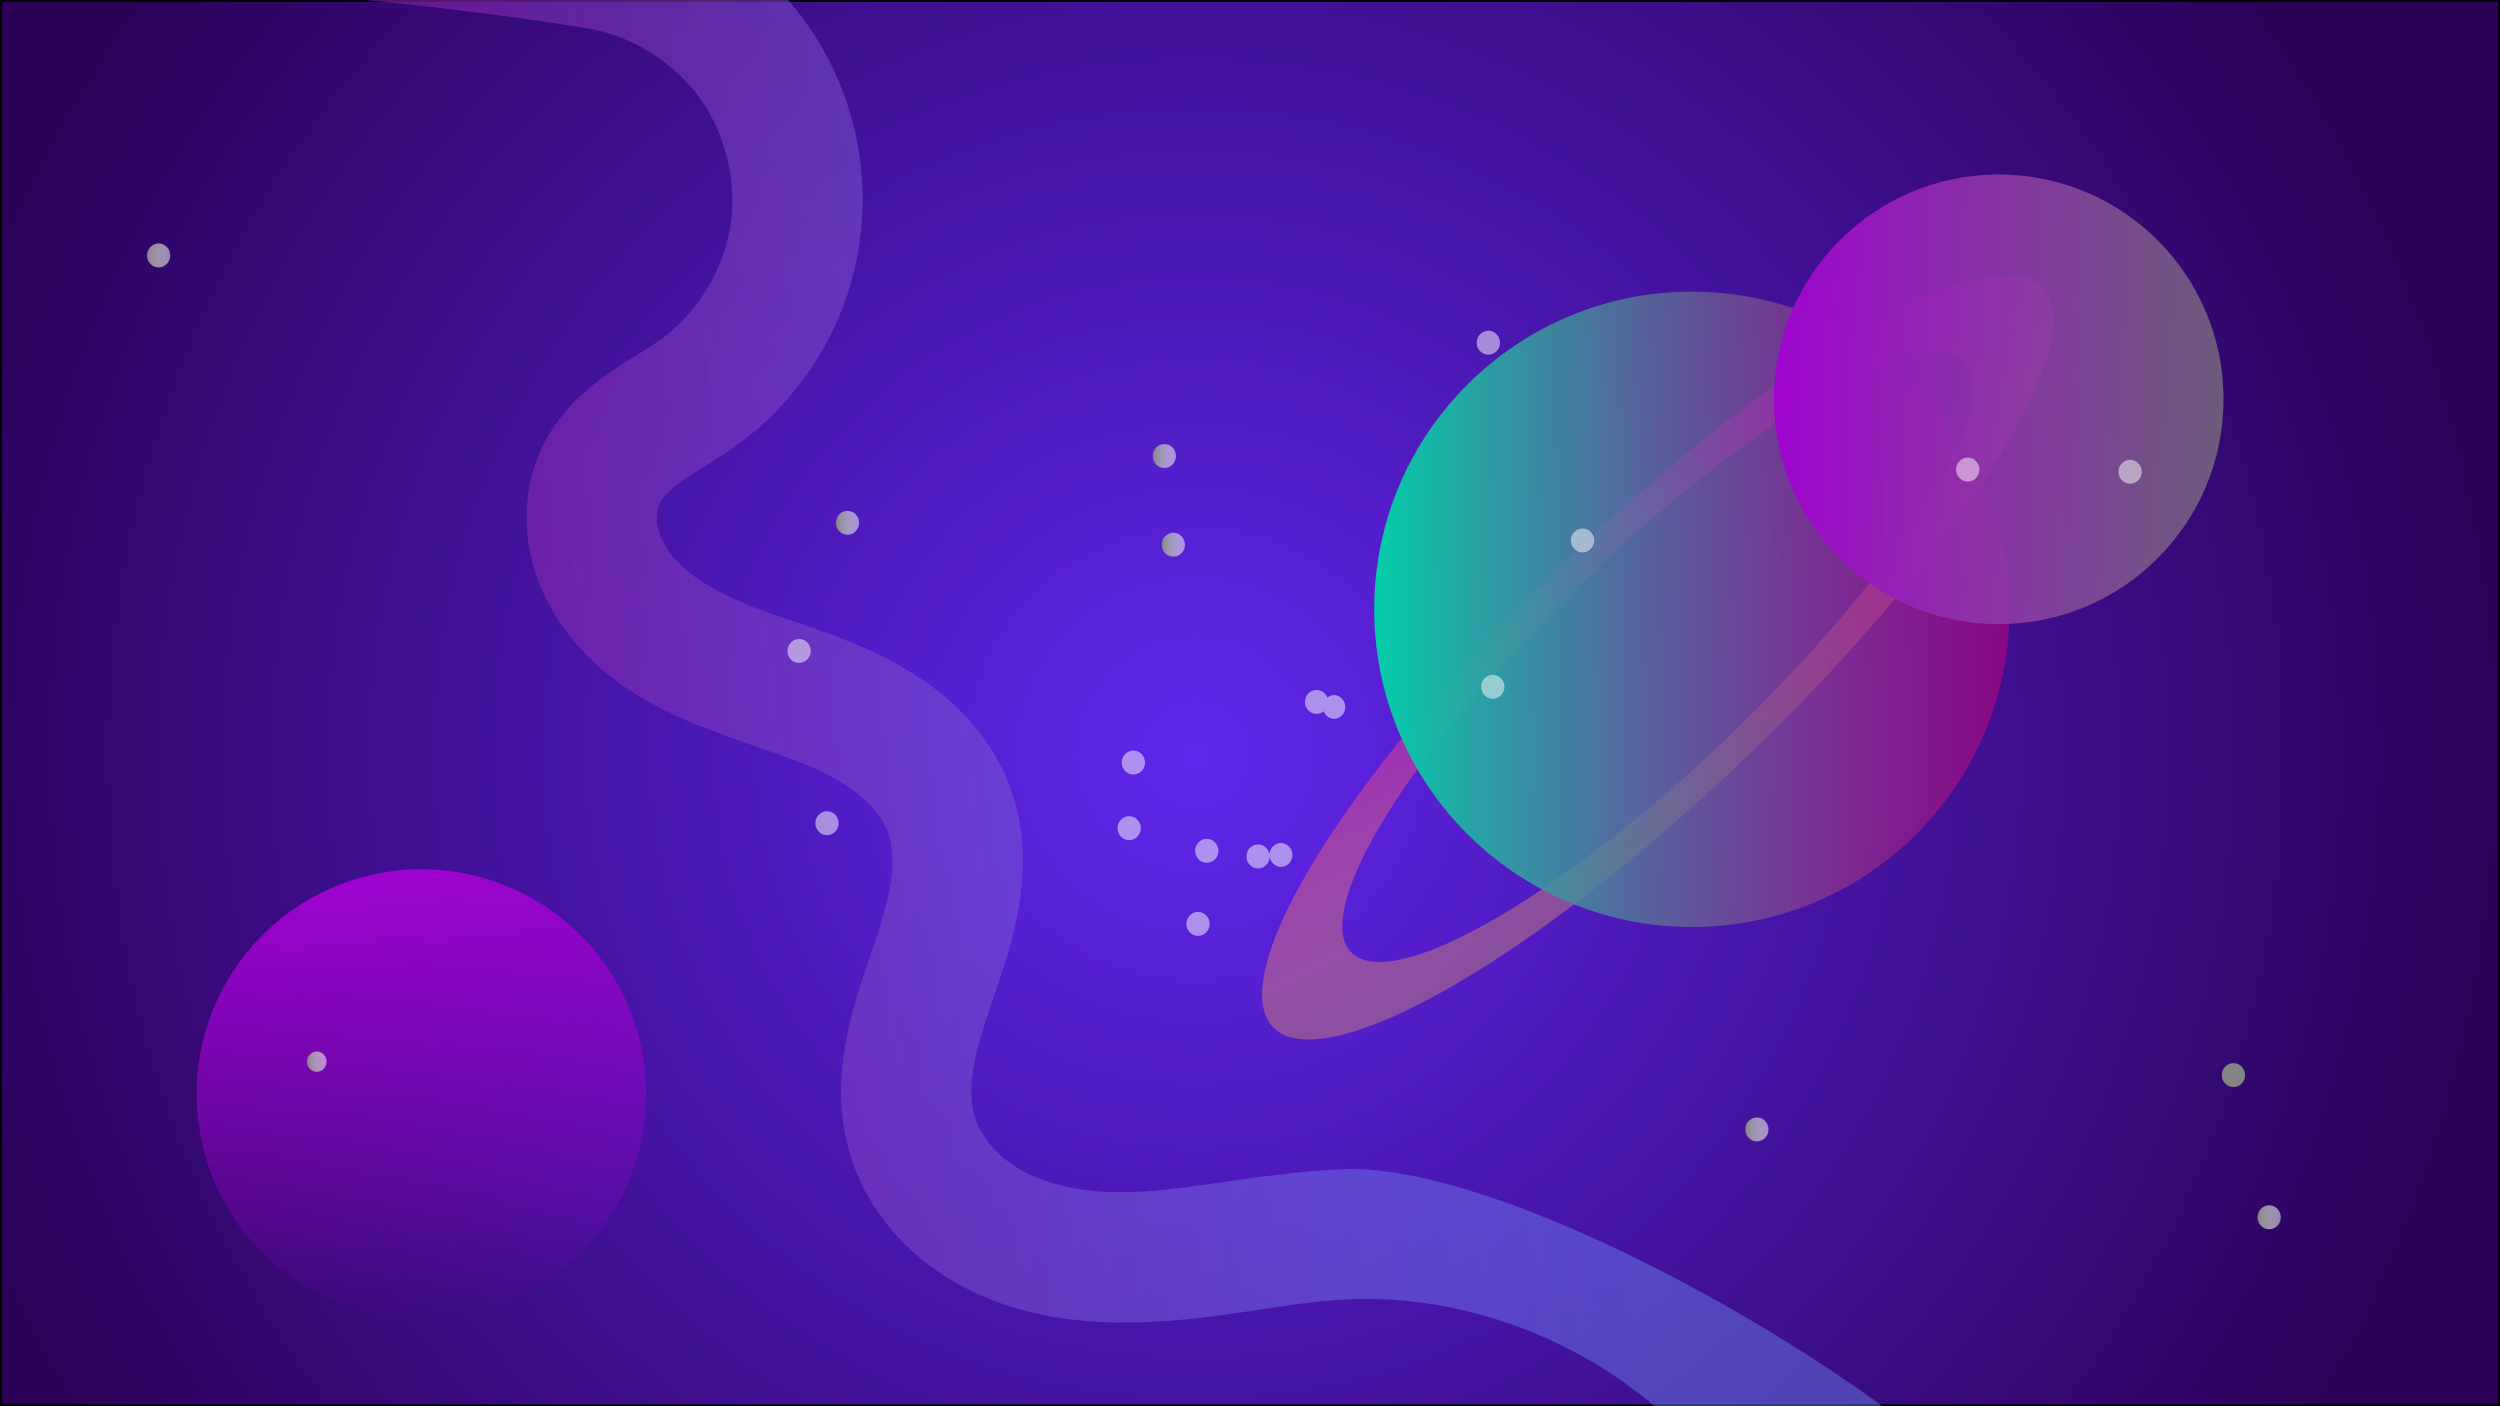 <?xml version="1.0" encoding="UTF-8" standalone="no"?>
<!-- Created with Inkscape (http://www.inkscape.org/) -->

<svg
   width="1920"
   height="1080"
   viewBox="0 0 1920 1080"
   version="1.1"
   id="svg5"
   inkscape:version="1.2 (dc2aedaf03, 2022-05-15)"
   sodipodi:docname="background.svg"
   xmlns:inkscape="http://www.inkscape.org/namespaces/inkscape"
   xmlns:sodipodi="http://sodipodi.sourceforge.net/DTD/sodipodi-0.dtd"
   xmlns:xlink="http://www.w3.org/1999/xlink"
   xmlns="http://www.w3.org/2000/svg"
   xmlns:svg="http://www.w3.org/2000/svg">
  <sodipodi:namedview
     id="namedview7"
     pagecolor="#505050"
     bordercolor="#ffffff"
     borderopacity="1"
     inkscape:showpageshadow="0"
     inkscape:pageopacity="0"
     inkscape:pagecheckerboard="1"
     inkscape:deskcolor="#505050"
     inkscape:document-units="px"
     showgrid="false"
     showguides="true"
     inkscape:zoom="0.15451593"
     inkscape:cx="2469.0012"
     inkscape:cy="838.10131"
     inkscape:window-width="1280"
     inkscape:window-height="953"
     inkscape:window-x="0"
     inkscape:window-y="35"
     inkscape:window-maximized="1"
     inkscape:current-layer="layer1">
    <sodipodi:guide
       position="2631.356,-224.237"
       orientation="1,0"
       id="guide3981"
       inkscape:locked="false" />
  </sodipodi:namedview>
  <defs
     id="defs2">
    <linearGradient
       id="linearGradient3488-3">
      <stop
         style="stop-color:#03cea9;stop-opacity:1;"
         offset="0"
         id="stop4225" />
      <stop
         style="stop-color:#ce037d;stop-opacity:0.498;"
         offset="1"
         id="stop4227" />
    </linearGradient>
    <linearGradient
       id="linearGradient3488">
      <stop
         style="stop-color:#9f03ce;stop-opacity:1;"
         offset="0"
         id="stop4007" />
      <stop
         style="stop-color:#9f03ce;stop-opacity:0;"
         offset="1"
         id="stop4009" />
    </linearGradient>
    <linearGradient
       id="linearGradient768">
      <stop
         style="stop-color:#6026ec;stop-opacity:1;"
         offset="0"
         id="stop3898" />
      <stop
         style="stop-color:#2b0158;stop-opacity:1;"
         offset="1"
         id="stop3900" />
    </linearGradient>
    <inkscape:path-effect
       effect="spiro"
       id="path-effect3884"
       is_visible="true"
       lpeversion="1" />
    <inkscape:path-effect
       effect="spiro"
       id="path-effect3880"
       is_visible="true"
       lpeversion="1" />
    <inkscape:path-effect
       effect="bspline"
       id="path-effect3876"
       is_visible="true"
       lpeversion="1"
       weight="33.333"
       steps="2"
       helper_size="0"
       apply_no_weight="true"
       apply_with_weight="true"
       only_selected="false" />
    <linearGradient
       id="linearGradient3488-4">
      <stop
         style="stop-color:#848484;stop-opacity:1;"
         offset="0"
         id="stop3678" />
      <stop
         style="stop-color:#ffffff;stop-opacity:0.498;"
         offset="1"
         id="stop3680" />
    </linearGradient>
    <linearGradient
       id="linearGradient3488-2">
      <stop
         style="stop-color:#9f03ce;stop-opacity:1;"
         offset="0"
         id="stop3577" />
      <stop
         style="stop-color:#777777;stop-opacity:0.8;"
         offset="1"
         id="stop3579" />
    </linearGradient>
    <linearGradient
       id="linearGradient3488-1">
      <stop
         style="stop-color:#9f03ce;stop-opacity:1;"
         offset="0"
         id="stop3484" />
      <stop
         style="stop-color:#f5ff27;stop-opacity:0;"
         offset="1"
         id="stop3486" />
    </linearGradient>
    <linearGradient
       id="linearGradient768-1">
      <stop
         style="stop-color:#890092;stop-opacity:0.703;"
         offset="0"
         id="stop764" />
      <stop
         style="stop-color:#7097ff;stop-opacity:0.389;"
         offset="0.611"
         id="stop766" />
    </linearGradient>
    <radialGradient
       inkscape:collect="always"
       xlink:href="#linearGradient768"
       id="radialGradient772"
       cx="913.569"
       cy="599.379"
       fx="913.569"
       fy="599.379"
       r="961.5"
       gradientTransform="matrix(1.042,-0.006,0.006,1.03,-37.268,-32.604)"
       gradientUnits="userSpaceOnUse" />
    <linearGradient
       inkscape:collect="always"
       xlink:href="#linearGradient3488-3"
       id="linearGradient3490"
       x1="562.04"
       y1="474.357"
       x2="907.352"
       y2="474.357"
       gradientUnits="userSpaceOnUse" />
    <filter
       style="color-interpolation-filters:sRGB;"
       inkscape:label="Drop Shadow"
       id="filter3554"
       x="-0.184"
       y="-0.176"
       width="1.36"
       height="1.384">
      <feFlood
         flood-opacity="0.498"
         flood-color="rgb(0,0,0)"
         result="flood"
         id="feFlood3544" />
      <feComposite
         in="flood"
         in2="SourceGraphic"
         operator="in"
         result="composite1"
         id="feComposite3546" />
      <feGaussianBlur
         in="composite1"
         stdDeviation="25.287"
         result="blur"
         id="feGaussianBlur3548" />
      <feOffset
         dx="-2.985"
         dy="11.202"
         result="offset"
         id="feOffset3550" />
      <feComposite
         in="SourceGraphic"
         in2="offset"
         operator="over"
         result="composite2"
         id="feComposite3552" />
    </filter>
    <linearGradient
       inkscape:collect="always"
       xlink:href="#linearGradient3488-2"
       id="linearGradient3558"
       gradientUnits="userSpaceOnUse"
       x1="562.04"
       y1="474.357"
       x2="938.43"
       y2="479.566"
       gradientTransform="translate(803.301,-178.902)" />
    <linearGradient
       inkscape:collect="always"
       xlink:href="#linearGradient3488"
       id="linearGradient3562"
       gradientUnits="userSpaceOnUse"
       gradientTransform="translate(-403.803,361.098)"
       x1="562.04"
       y1="474.357"
       x2="907.352"
       y2="474.357" />
    <linearGradient
       inkscape:collect="always"
       xlink:href="#linearGradient3488-1"
       id="linearGradient3575"
       x1="1105.41"
       y1="-481.769"
       x2="1610.347"
       y2="-304.328"
       gradientUnits="userSpaceOnUse" />
    <linearGradient
       inkscape:collect="always"
       xlink:href="#linearGradient768-1"
       id="linearGradient3896"
       x1="163.739"
       y1="862.634"
       x2="1920"
       y2="666.158"
       gradientUnits="userSpaceOnUse" />
    <clipPath
       clipPathUnits="userSpaceOnUse"
       id="clipPath3983">
      <rect
         style="opacity:1;fill:#9f03ce;fill-opacity:1;stroke:none;stroke-width:100;stroke-linecap:round;stroke-linejoin:round;stroke-dasharray:none;stroke-opacity:1"
         id="rect3985"
         width="1920"
         height="1080"
         x="0"
         y="0" />
    </clipPath>
    <clipPath
       clipPathUnits="userSpaceOnUse"
       id="clipPath3987">
      <rect
         style="opacity:1;fill:#9f03ce;fill-opacity:1;stroke:none;stroke-width:100;stroke-linecap:round;stroke-linejoin:round;stroke-dasharray:none;stroke-opacity:1"
         id="rect3989"
         width="1920"
         height="1080"
         x="-1124.719"
         y="-412.865"
         transform="rotate(-83.09)" />
    </clipPath>
    <clipPath
       clipPathUnits="userSpaceOnUse"
       id="clipPath3991">
      <rect
         style="opacity:1;fill:#9f03ce;fill-opacity:1;stroke:none;stroke-width:100;stroke-linecap:round;stroke-linejoin:round;stroke-dasharray:none;stroke-opacity:1"
         id="rect3993"
         width="1920"
         height="1080"
         x="0"
         y="0" />
    </clipPath>
    <clipPath
       clipPathUnits="userSpaceOnUse"
       id="clipPath3995">
      <rect
         style="opacity:1;fill:#9f03ce;fill-opacity:1;stroke:none;stroke-width:70.758;stroke-linecap:round;stroke-linejoin:round;stroke-dasharray:none;stroke-opacity:1"
         id="rect3997"
         width="1358.562"
         height="764.191"
         x="-187.837"
         y="154.352" />
    </clipPath>
    <clipPath
       clipPathUnits="userSpaceOnUse"
       id="clipPath3999">
      <rect
         style="opacity:1;fill:#9f03ce;fill-opacity:1;stroke:none;stroke-width:100.086;stroke-linecap:round;stroke-linejoin:round;stroke-dasharray:none;stroke-opacity:1"
         id="rect4001"
         width="1866.275"
         height="1112.993"
         x="0"
         y="0"
         transform="matrix(0.717,-0.697,0.698,0.716,0,0)" />
    </clipPath>
    <clipPath
       clipPathUnits="userSpaceOnUse"
       id="clipPath4003">
      <rect
         style="opacity:1;fill:#9f03ce;fill-opacity:1;stroke:none;stroke-width:100;stroke-linecap:round;stroke-linejoin:round;stroke-dasharray:none;stroke-opacity:1"
         id="rect4005"
         width="1920"
         height="1080"
         x="0"
         y="0" />
    </clipPath>
    <linearGradient
       inkscape:collect="always"
       xlink:href="#linearGradient3488-4"
       id="linearGradient4223"
       x1="885.304"
       y1="350.222"
       x2="903.152"
       y2="350.222"
       gradientUnits="userSpaceOnUse" />
    <linearGradient
       inkscape:collect="always"
       xlink:href="#linearGradient3488-4"
       id="linearGradient4306"
       gradientUnits="userSpaceOnUse"
       x1="885.304"
       y1="350.222"
       x2="903.152"
       y2="350.222"
       gradientTransform="translate(-772.398,-154.034)" />
    <linearGradient
       inkscape:collect="always"
       xlink:href="#linearGradient3488-4"
       id="linearGradient4386"
       gradientUnits="userSpaceOnUse"
       x1="885.304"
       y1="350.222"
       x2="903.152"
       y2="350.222"
       gradientTransform="translate(848.491,584.645)" />
    <linearGradient
       inkscape:collect="always"
       xlink:href="#linearGradient3488-4"
       id="linearGradient4396"
       gradientUnits="userSpaceOnUse"
       x1="885.304"
       y1="350.222"
       x2="903.152"
       y2="350.222"
       gradientTransform="translate(-243.338,51.294)" />
    <linearGradient
       inkscape:collect="always"
       xlink:href="#linearGradient3488-4"
       id="linearGradient4400"
       gradientUnits="userSpaceOnUse"
       x1="885.304"
       y1="350.222"
       x2="903.152"
       y2="350.222"
       gradientTransform="translate(6.906,68.107)" />
  </defs>
  <g
     inkscape:label="Camada 1"
     inkscape:groupmode="layer"
     id="layer1">
    <rect
       style="fill:url(#radialGradient772);stroke:#000000;stroke-width:3;stroke-linecap:round;stroke-linejoin:round;fill-opacity:1"
       id="rect61"
       width="1920"
       height="1080"
       x="0"
       y="0"
       clip-path="url(#clipPath4003)" />
    <path
       id="path3564"
       style="fill:url(#linearGradient3575);fill-opacity:1;stroke:none;stroke-width:3.642;stroke-linecap:round;stroke-linejoin:round"
       d="M 1226.009 -888.999 A 102.597 409.761 5.0888875e-14 0 0 1147.966 -491.145 A 102.597 409.761 5.0888875e-14 0 0 1250.563 -81.382 A 102.597 409.761 5.0888875e-14 0 0 1353.159 -491.144 A 102.597 409.761 5.0888875e-14 0 0 1250.562 -900.906 A 102.597 409.761 5.0888875e-14 0 0 1226.009 -888.999 z M 1230.989 -808.311 A 326.658 81.789 90 0 1 1250.563 -817.802 A 326.658 81.789 90 0 1 1332.351 -491.144 A 326.658 81.789 90 0 1 1250.563 -164.485 A 326.658 81.789 90 0 1 1168.772 -491.144 A 326.658 81.789 90 0 1 1230.989 -808.311 z "
       transform="matrix(0.736,0.677,-0.718,0.696,0,0)"
       clip-path="url(#clipPath3999)" />
    <circle
       style="fill:url(#linearGradient3490);fill-opacity:1.0;stroke:none;stroke-width:1.777;stroke-linecap:round;stroke-linejoin:round;filter:url(#filter3554)"
       id="path986"
       cx="734.696"
       cy="474.357"
       r="172.656"
       transform="matrix(1.413,0,0,1.413,265.462,-218.139)"
       clip-path="url(#clipPath3995)" />
    <circle
       style="fill:url(#linearGradient3558);fill-opacity:1;stroke:none;stroke-width:1.777;stroke-linecap:round;stroke-linejoin:round;filter:url(#filter3554);opacity:1"
       id="circle3556"
       r="172.656"
       cy="295.454"
       cx="1537.997"
       clip-path="url(#clipPath3991)" />
    <circle
       style="fill:url(#linearGradient3562);fill-opacity:1;stroke:none;stroke-width:1.777;stroke-linecap:round;stroke-linejoin:round;filter:url(#filter3554)"
       id="circle3560"
       cx="330.893"
       cy="835.454"
       r="172.656"
       transform="rotate(83.09,329.4,841.055)"
       clip-path="url(#clipPath3987)" />
    <path
       style="color:#000000;fill:url(#linearGradient3896);-inkscape-stroke:none;stroke:none;fill-opacity:1;opacity:1"
       d="m 429.51,-79.879 c -44.973,0.055 -89.454,13.126 -127.508,38.053 L 148.245,0 c 28.158,-18.445 273.911,16.103 306.944,22.578 33.033,6.475 64.732,27.26 83.842,54.971 19.11,27.711 27.271,64.727 21.584,97.904 -5.687,33.178 -25.711,65.365 -52.959,85.129 -9.37,6.796 -23.068,14.28 -39.129,25.387 -16.252,11.239 -34.993,26.442 -48.424,50.402 -14.679,26.189 -18.313,55.196 -13.963,82.373 4.293,26.822 16.029,50.265 31.254,69.574 30.126,38.207 70.755,57.961 106.609,71.744 35.481,13.639 67.192,22.377 91.518,34.836 12.109,6.201 22.464,13.227 30.354,20.838 7.781,7.506 13.384,15.941 16.191,23.664 3.469,9.542 4.401,23.067 2.123,38.178 -2.317,15.373 -7.822,32.82 -14.545,52.553 -6.731,19.758 -14.737,42.007 -19.619,67.73 -4.922,25.934 -6.527,55.376 1.975,85.764 12.593,45.008 43.761,79.11 80.301,100.512 35.911,21.033 75.164,29.263 112.094,31.113 73.351,3.675 136.38,-14.976 190.617,-17.387 99.904,-4.441 203.349,39.773 269.18,115.051 l 232.313,45.812 c -86.721,-99.166 -374.325,-266.613 -505.932,-260.764 -70.274,3.124 -130.047,19.974 -181.174,17.412 -25.309,-1.268 -48.695,-7.066 -66.557,-17.527 -17.233,-10.093 -30.343,-26.163 -34.541,-41.168 -2.911,-10.406 -3.006,-24.489 -0.029,-40.172 3.017,-15.894 9.102,-33.788 16.031,-54.127 6.938,-20.364 14.773,-43.385 18.77,-69.898 4.036,-26.776 3.979,-56.982 -7.025,-87.25 -8.958,-24.641 -23.743,-45.067 -40.746,-61.469 -16.894,-16.297 -35.654,-28.375 -54.195,-37.871 -36.974,-18.936 -72.416,-28.099 -101.221,-39.172 -28.431,-10.929 -51.448,-24.443 -63.965,-40.318 -6.096,-7.732 -9.886,-16.28 -11.035,-23.461 -1.093,-6.826 0.293,-13.826 2.451,-17.676 2.143,-3.823 8.123,-10.171 18.068,-17.049 10.136,-7.009 24.554,-14.783 40.967,-26.688 49.099,-35.613 82.559,-89.397 92.807,-149.18 10.248,-59.783 -3.388,-121.64 -37.822,-171.572 -34.434,-49.932 -87.408,-84.662 -146.93,-96.33 -14.88,-2.917 -29.925,-4.345 -44.916,-4.326 z"
       id="path3882"
       sodipodi:nodetypes="sccsssssssssssssssssssccssssssssssssssssssss"
       clip-path="url(#clipPath3983)" />
    <ellipse
       style="opacity:1;fill:url(#linearGradient4223);fill-opacity:1.0;stroke:none;stroke-width:17.211;stroke-linecap:round;stroke-linejoin:round;stroke-dasharray:none;stroke-opacity:1"
       id="path4215"
       cx="894.228"
       cy="350.222"
       rx="8.924"
       ry="9.178" />
    <path
       id="ellipse4304"
       style="opacity:1;fill:url(#linearGradient4306);fill-opacity:1;stroke:none;stroke-width:17.211;stroke-linecap:round;stroke-linejoin:round;stroke-dasharray:none;stroke-opacity:1"
       d="M 121.83 187.01 A 8.924 9.178 0 0 0 112.906 196.188 A 8.924 9.178 0 0 0 121.83 205.365 A 8.924 9.178 0 0 0 130.754 196.188 A 8.924 9.178 0 0 0 121.83 187.01 z M 1143.068 254.021 A 8.924 9.178 0 0 0 1134.143 263.199 A 8.924 9.178 0 0 0 1143.068 272.377 A 8.924 9.178 0 0 0 1151.992 263.199 A 8.924 9.178 0 0 0 1143.068 254.021 z M 1511.234 351.457 A 8.924 9.178 0 0 0 1502.309 360.635 A 8.924 9.178 0 0 0 1511.234 369.814 A 8.924 9.178 0 0 0 1520.158 360.635 A 8.924 9.178 0 0 0 1511.234 351.457 z M 1635.941 353.139 A 8.924 9.178 0 0 0 1627.016 362.316 A 8.924 9.178 0 0 0 1635.941 371.494 A 8.924 9.178 0 0 0 1644.865 362.316 A 8.924 9.178 0 0 0 1635.941 353.139 z M 1215.418 405.873 A 8.924 9.178 0 0 0 1206.494 415.051 A 8.924 9.178 0 0 0 1215.418 424.229 A 8.924 9.178 0 0 0 1224.342 415.051 A 8.924 9.178 0 0 0 1215.418 405.873 z M 613.721 490.771 A 8.924 9.178 0 0 0 604.795 499.949 A 8.924 9.178 0 0 0 613.721 509.127 A 8.924 9.178 0 0 0 622.645 499.949 A 8.924 9.178 0 0 0 613.721 490.771 z M 1146.504 518.299 A 8.924 9.178 0 0 0 1137.58 527.477 A 8.924 9.178 0 0 0 1146.504 536.654 A 8.924 9.178 0 0 0 1155.43 527.477 A 8.924 9.178 0 0 0 1146.504 518.299 z M 1011.096 529.889 A 8.924 9.178 0 0 0 1002.172 539.066 A 8.924 9.178 0 0 0 1011.096 548.244 A 8.924 9.178 0 0 0 1016.621 546.246 A 8.924 9.178 0 0 0 1024.219 552.133 A 8.924 9.178 0 0 0 1033.145 542.953 A 8.924 9.178 0 0 0 1024.219 533.775 A 8.924 9.178 0 0 0 1019.438 535.812 A 8.924 9.178 0 0 0 1011.096 529.889 z M 870.418 576.436 A 8.924 9.178 0 0 0 861.494 585.613 A 8.924 9.178 0 0 0 870.418 594.791 A 8.924 9.178 0 0 0 879.344 585.613 A 8.924 9.178 0 0 0 870.418 576.436 z M 635.139 623.037 A 8.924 9.178 0 0 0 626.215 632.217 A 8.924 9.178 0 0 0 635.139 641.395 A 8.924 9.178 0 0 0 644.062 632.217 A 8.924 9.178 0 0 0 635.139 623.037 z M 867.174 626.844 A 8.924 9.178 0 0 0 858.25 636.021 A 8.924 9.178 0 0 0 867.174 645.199 A 8.924 9.178 0 0 0 876.098 636.021 A 8.924 9.178 0 0 0 867.174 626.844 z M 926.818 644.234 A 8.924 9.178 0 0 0 917.895 653.412 A 8.924 9.178 0 0 0 926.818 662.59 A 8.924 9.178 0 0 0 935.744 653.412 A 8.924 9.178 0 0 0 926.818 644.234 z M 983.66 647.455 A 8.924 9.178 0 0 0 974.971 656.049 A 8.924 9.178 0 0 0 966.203 648.578 A 8.924 9.178 0 0 0 957.279 657.756 A 8.924 9.178 0 0 0 966.203 666.934 A 8.924 9.178 0 0 0 975.129 657.756 A 8.924 9.178 0 0 0 975.125 657.598 A 8.924 9.178 0 0 0 983.66 665.811 A 8.924 9.178 0 0 0 992.584 656.633 A 8.924 9.178 0 0 0 983.66 647.455 z M 920.082 700.367 A 8.924 9.178 0 0 0 911.158 709.545 A 8.924 9.178 0 0 0 920.082 718.723 A 8.924 9.178 0 0 0 929.006 709.545 A 8.924 9.178 0 0 0 920.082 700.367 z "
       inkscape:spray-origin="#path4215" />
    <path
       id="ellipse4384"
       style="opacity:1;fill:url(#linearGradient4386);fill-opacity:1;stroke:none;stroke-width:17.211;stroke-linecap:round;stroke-linejoin:round;stroke-dasharray:none;stroke-opacity:1"
       d="M 1715.287 816.488 A 8.924 9.178 0 0 0 1706.363 825.666 A 8.924 9.178 0 0 0 1715.287 834.844 A 8.924 9.178 0 0 0 1724.213 825.666 A 8.924 9.178 0 0 0 1715.287 816.488 z M 1742.719 925.689 A 8.924 9.178 0 0 0 1733.795 934.867 A 8.924 9.178 0 0 0 1742.719 944.045 A 8.924 9.178 0 0 0 1751.645 934.867 A 8.924 9.178 0 0 0 1742.719 925.689 z "
       inkscape:spray-origin="#path4215" />
    <ellipse
       style="opacity:1;fill:url(#linearGradient4396);fill-opacity:1;stroke:none;stroke-width:17.211;stroke-linecap:round;stroke-linejoin:round;stroke-dasharray:none;stroke-opacity:1"
       id="ellipse4394"
       cx="650.89"
       cy="401.516"
       rx="8.924"
       ry="9.178"
       inkscape:spray-origin="#path4215" />
    <ellipse
       style="opacity:1;fill:url(#linearGradient4400);fill-opacity:1;stroke:none;stroke-width:17.211;stroke-linecap:round;stroke-linejoin:round;stroke-dasharray:none;stroke-opacity:1"
       id="ellipse4398"
       cx="901.134"
       cy="418.328"
       rx="8.924"
       ry="9.178"
       inkscape:spray-origin="#path4215" />
    <use
       id="use4402"
       inkscape:spray-origin="#path4215"
       xlink:href="#path4215"
       transform="translate(-418.822,226.213)" />
    <use
       id="use4404"
       inkscape:spray-origin="#path4215"
       xlink:href="#path4215"
       transform="translate(-822.176,-435.207)" />
    <use
       id="use4406"
       inkscape:spray-origin="#path4215"
       xlink:href="#path4215"
       transform="translate(-336.165,403.557)" />
    <use
       id="use4408"
       inkscape:spray-origin="#path4215"
       xlink:href="#path4215"
       transform="translate(455.077,517.175)" />
    <use
       id="use4410"
       inkscape:spray-origin="#path4215"
       xlink:href="#path4215"
       transform="matrix(0.974,0,0,0.974,102.204,22.289)" />
    <use
       id="use4412"
       inkscape:spray-origin="#path4215"
       xlink:href="#path4215"
       transform="matrix(0.85,0,0,0.85,-516.805,517.66)" />
    <use
       id="use4414"
       inkscape:spray-origin="#path4215"
       xlink:href="#path4215"
       transform="matrix(0.847,0,0,0.847,-471.829,489.023)" />
  </g>
</svg>
